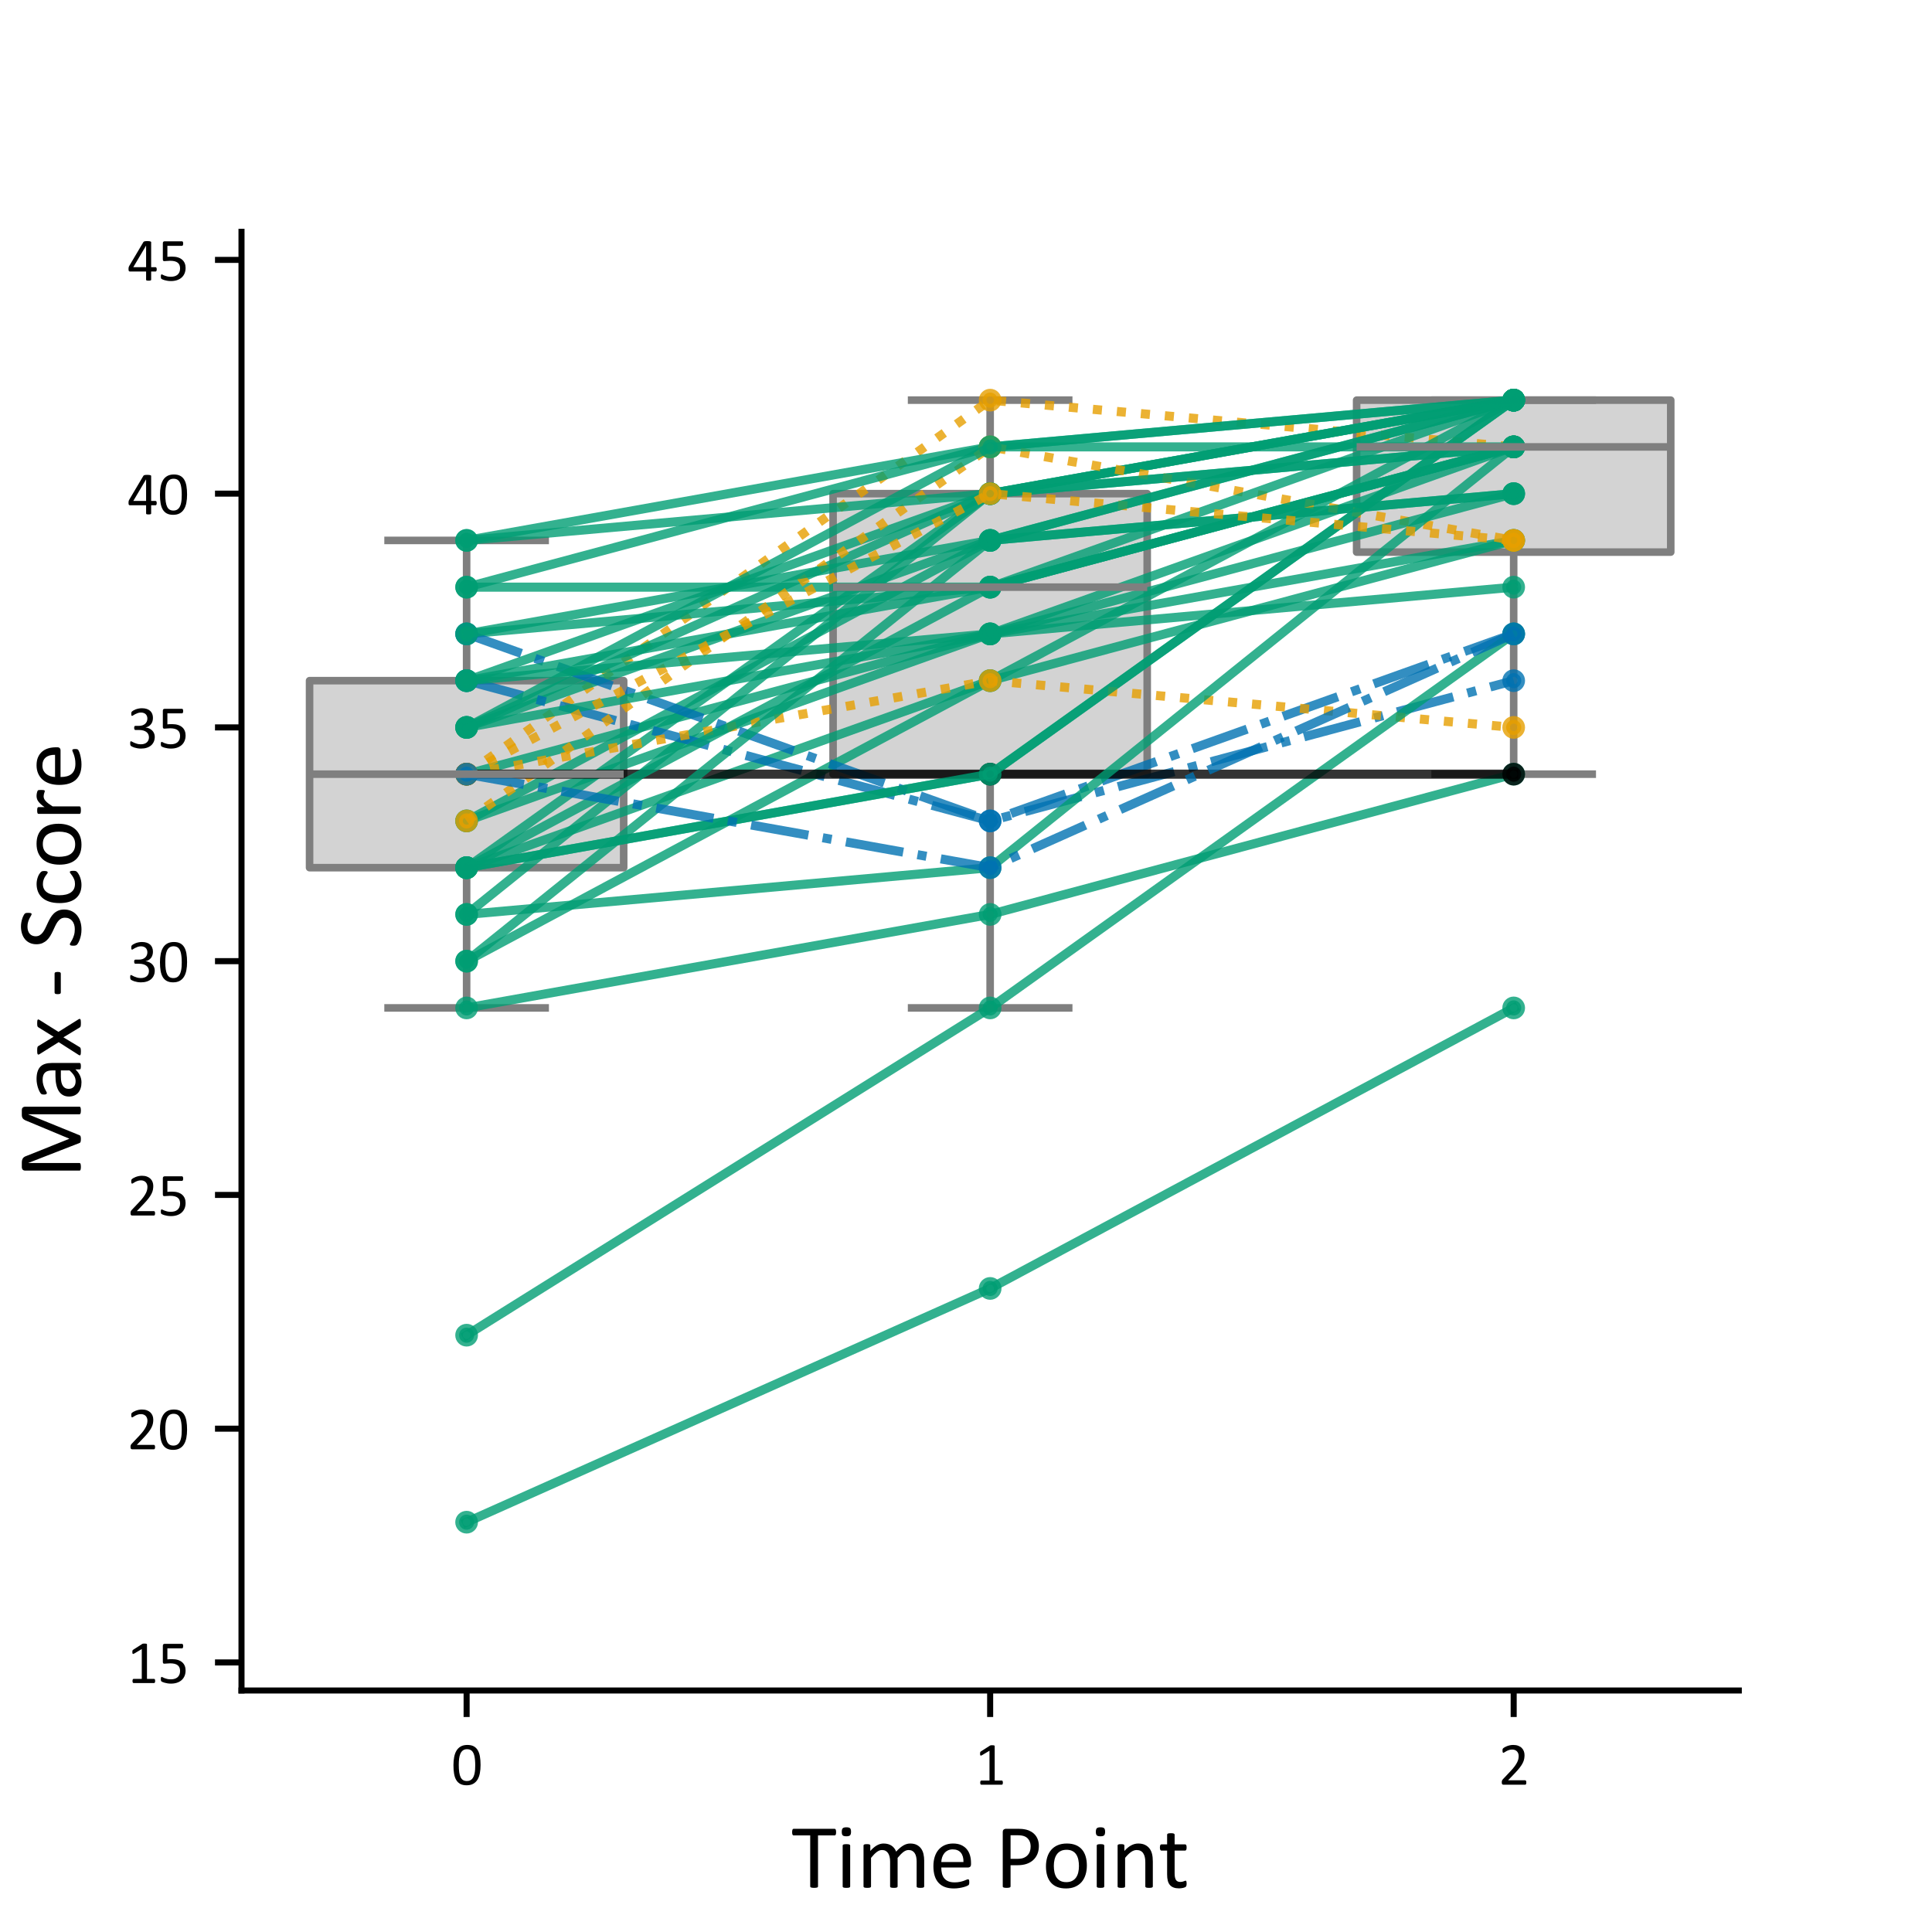 <?xml version="1.0" encoding="utf-8" standalone="no"?>
<!DOCTYPE svg PUBLIC "-//W3C//DTD SVG 1.1//EN"
  "http://www.w3.org/Graphics/SVG/1.1/DTD/svg11.dtd">
<svg xmlns:xlink="http://www.w3.org/1999/xlink" width="255.118pt" height="255.118pt" viewBox="0 0 255.118 255.118" xmlns="http://www.w3.org/2000/svg" version="1.1">
 <defs>
  <style type="text/css">*{stroke-linejoin: round; stroke-linecap: butt}</style>
 </defs>
 <g id="figure_1">
  <g id="patch_1">
   <path d="M 0 255.118 
L 255.118 255.118 
L 255.118 0 
L 0 0 
z
" style="fill: #ffffff"/>
  </g>
  <g id="axes_1">
   <g id="patch_2">
    <path d="M 31.89 223.228 
L 229.606 223.228 
L 229.606 30.614 
L 31.89 30.614 
z
" style="fill: #ffffff"/>
   </g>
   <g id="matplotlib.axis_1">
    <g id="xtick_1">
     <g id="line2d_1">
      <defs>
       <path id="m94fa89827e" d="M 0 0 
L 0 3.5 
" style="stroke: #000000; stroke-width: 0.8"/>
      </defs>
      <g>
       <use xlink:href="#m94fa89827e" x="61.616" y="223.228" style="stroke: #000000; stroke-width: 0.8"/>
      </g>
     </g>
     <g id="text_1">
      <!-- 0 -->
      <g transform="translate(59.589 235.669) scale(0.08 -0.08)">
       <defs>
        <path id="Calibri-30" d="M 3022 2031 
Q 3022 1566 2948 1181 
Q 2875 797 2704 520 
Q 2534 244 2259 92 
Q 1984 -59 1581 -59 
Q 1200 -59 939 77 
Q 678 213 518 477 
Q 359 741 292 1127 
Q 225 1513 225 2013 
Q 225 2475 300 2861 
Q 375 3247 544 3523 
Q 713 3800 988 3951 
Q 1263 4103 1663 4103 
Q 2047 4103 2308 3967 
Q 2569 3831 2728 3567 
Q 2888 3303 2955 2917 
Q 3022 2531 3022 2031 
z
M 2472 1994 
Q 2472 2297 2450 2537 
Q 2428 2778 2386 2962 
Q 2344 3147 2276 3280 
Q 2209 3413 2115 3498 
Q 2022 3584 1901 3623 
Q 1781 3663 1631 3663 
Q 1366 3663 1200 3538 
Q 1034 3413 939 3194 
Q 844 2975 809 2681 
Q 775 2388 775 2050 
Q 775 1597 822 1280 
Q 869 963 970 763 
Q 1072 563 1230 472 
Q 1388 381 1613 381 
Q 1788 381 1920 437 
Q 2053 494 2148 598 
Q 2244 703 2306 850 
Q 2369 997 2406 1175 
Q 2444 1353 2458 1561 
Q 2472 1769 2472 1994 
z
" transform="scale(0.016)"/>
       </defs>
       <use xlink:href="#Calibri-30"/>
      </g>
     </g>
    </g>
    <g id="xtick_2">
     <g id="line2d_2">
      <g>
       <use xlink:href="#m94fa89827e" x="130.748" y="223.228" style="stroke: #000000; stroke-width: 0.8"/>
      </g>
     </g>
     <g id="text_2">
      <!-- 1 -->
      <g transform="translate(128.72 235.669) scale(0.08 -0.08)">
       <defs>
        <path id="Calibri-31" d="M 2897 213 
Q 2897 153 2887 112 
Q 2878 72 2862 47 
Q 2847 22 2826 11 
Q 2806 0 2784 0 
L 672 0 
Q 650 0 631 11 
Q 613 22 595 47 
Q 578 72 568 112 
Q 559 153 559 213 
Q 559 269 568 309 
Q 578 350 592 376 
Q 606 403 626 417 
Q 647 431 672 431 
L 1516 431 
L 1516 3506 
L 734 3041 
Q 675 3009 639 3003 
Q 603 2997 581 3017 
Q 559 3038 551 3084 
Q 544 3131 544 3203 
Q 544 3256 548 3293 
Q 553 3331 562 3356 
Q 572 3381 589 3400 
Q 606 3419 634 3438 
L 1566 4034 
Q 1578 4044 1597 4050 
Q 1616 4056 1644 4062 
Q 1672 4069 1709 4070 
Q 1747 4072 1803 4072 
Q 1878 4072 1928 4065 
Q 1978 4059 2006 4048 
Q 2034 4038 2043 4020 
Q 2053 4003 2053 3984 
L 2053 431 
L 2784 431 
Q 2809 431 2831 417 
Q 2853 403 2867 376 
Q 2881 350 2889 309 
Q 2897 269 2897 213 
z
" transform="scale(0.016)"/>
       </defs>
       <use xlink:href="#Calibri-31"/>
      </g>
     </g>
    </g>
    <g id="xtick_3">
     <g id="line2d_3">
      <g>
       <use xlink:href="#m94fa89827e" x="199.879" y="223.228" style="stroke: #000000; stroke-width: 0.8"/>
      </g>
     </g>
     <g id="text_3">
      <!-- 2 -->
      <g transform="translate(197.852 235.669) scale(0.08 -0.08)">
       <defs>
        <path id="Calibri-32" d="M 2888 231 
Q 2888 175 2880 131 
Q 2872 88 2858 58 
Q 2844 28 2820 14 
Q 2797 0 2769 0 
L 534 0 
Q 491 0 458 11 
Q 425 22 401 47 
Q 378 72 367 119 
Q 356 166 356 234 
Q 356 297 361 344 
Q 366 391 381 427 
Q 397 463 420 498 
Q 444 534 481 575 
L 1266 1406 
Q 1538 1694 1702 1922 
Q 1866 2150 1955 2337 
Q 2044 2525 2072 2678 
Q 2100 2831 2100 2966 
Q 2100 3100 2056 3220 
Q 2013 3341 1930 3431 
Q 1847 3522 1722 3575 
Q 1597 3628 1434 3628 
Q 1244 3628 1092 3575 
Q 941 3522 827 3459 
Q 713 3397 636 3344 
Q 559 3291 522 3291 
Q 500 3291 483 3303 
Q 466 3316 455 3344 
Q 444 3372 437 3419 
Q 431 3466 431 3531 
Q 431 3578 434 3612 
Q 438 3647 445 3672 
Q 453 3697 465 3719 
Q 478 3741 515 3773 
Q 553 3806 645 3862 
Q 738 3919 877 3973 
Q 1016 4028 1183 4065 
Q 1350 4103 1534 4103 
Q 1828 4103 2048 4020 
Q 2269 3938 2414 3794 
Q 2559 3650 2631 3459 
Q 2703 3269 2703 3053 
Q 2703 2859 2668 2667 
Q 2634 2475 2523 2251 
Q 2413 2028 2203 1754 
Q 1994 1481 1647 1125 
L 1006 456 
L 2766 456 
Q 2791 456 2814 442 
Q 2838 428 2855 400 
Q 2872 372 2880 330 
Q 2888 288 2888 231 
z
" transform="scale(0.016)"/>
       </defs>
       <use xlink:href="#Calibri-32"/>
      </g>
     </g>
    </g>
    <g id="text_4">
     <!-- Time Point -->
     <g transform="translate(104.508 249.254) scale(0.12 -0.12)">
      <defs>
       <path id="Calibri-54" d="M 3072 3813 
Q 3072 3753 3065 3709 
Q 3059 3666 3045 3639 
Q 3031 3613 3011 3600 
Q 2991 3588 2966 3588 
L 1828 3588 
L 1828 81 
Q 1828 56 1815 37 
Q 1803 19 1772 8 
Q 1741 -3 1689 -11 
Q 1638 -19 1559 -19 
Q 1484 -19 1431 -11 
Q 1378 -3 1347 8 
Q 1316 19 1303 37 
Q 1291 56 1291 81 
L 1291 3588 
L 153 3588 
Q 128 3588 108 3600 
Q 88 3613 75 3639 
Q 63 3666 55 3709 
Q 47 3753 47 3813 
Q 47 3872 55 3917 
Q 63 3963 75 3991 
Q 88 4019 108 4031 
Q 128 4044 153 4044 
L 2966 4044 
Q 2991 4044 3011 4031 
Q 3031 4019 3045 3991 
Q 3059 3963 3065 3917 
Q 3072 3872 3072 3813 
z
" transform="scale(0.016)"/>
       <path id="Calibri-69" d="M 994 78 
Q 994 53 981 36 
Q 969 19 941 6 
Q 913 -6 863 -12 
Q 813 -19 734 -19 
Q 659 -19 609 -12 
Q 559 -6 529 6 
Q 500 19 489 36 
Q 478 53 478 78 
L 478 2891 
Q 478 2913 489 2931 
Q 500 2950 529 2962 
Q 559 2975 609 2981 
Q 659 2988 734 2988 
Q 813 2988 863 2981 
Q 913 2975 941 2962 
Q 969 2950 981 2931 
Q 994 2913 994 2891 
L 994 78 
z
M 1053 3841 
Q 1053 3659 984 3593 
Q 916 3528 731 3528 
Q 550 3528 483 3592 
Q 416 3656 416 3834 
Q 416 4016 484 4081 
Q 553 4147 738 4147 
Q 919 4147 986 4083 
Q 1053 4019 1053 3841 
z
" transform="scale(0.016)"/>
       <path id="Calibri-6d" d="M 4650 78 
Q 4650 53 4637 36 
Q 4625 19 4597 6 
Q 4569 -6 4519 -12 
Q 4469 -19 4394 -19 
Q 4316 -19 4266 -12 
Q 4216 -6 4186 6 
Q 4156 19 4143 36 
Q 4131 53 4131 78 
L 4131 1788 
Q 4131 1966 4100 2112 
Q 4069 2259 4000 2365 
Q 3931 2472 3825 2528 
Q 3719 2584 3575 2584 
Q 3397 2584 3217 2446 
Q 3038 2309 2822 2044 
L 2822 78 
Q 2822 53 2809 36 
Q 2797 19 2767 6 
Q 2738 -6 2688 -12 
Q 2638 -19 2563 -19 
Q 2491 -19 2439 -12 
Q 2388 -6 2358 6 
Q 2328 19 2317 36 
Q 2306 53 2306 78 
L 2306 1788 
Q 2306 1966 2272 2112 
Q 2238 2259 2169 2365 
Q 2100 2472 1995 2528 
Q 1891 2584 1747 2584 
Q 1569 2584 1387 2446 
Q 1206 2309 994 2044 
L 994 78 
Q 994 53 981 36 
Q 969 19 941 6 
Q 913 -6 863 -12 
Q 813 -19 734 -19 
Q 659 -19 609 -12 
Q 559 -6 529 6 
Q 500 19 489 36 
Q 478 53 478 78 
L 478 2891 
Q 478 2916 487 2933 
Q 497 2950 525 2964 
Q 553 2978 597 2983 
Q 641 2988 713 2988 
Q 781 2988 826 2983 
Q 872 2978 897 2964 
Q 922 2950 933 2933 
Q 944 2916 944 2891 
L 944 2519 
Q 1181 2784 1404 2907 
Q 1628 3031 1856 3031 
Q 2031 3031 2170 2990 
Q 2309 2950 2415 2876 
Q 2522 2803 2597 2701 
Q 2672 2600 2722 2475 
Q 2863 2628 2989 2734 
Q 3116 2841 3233 2906 
Q 3350 2972 3461 3001 
Q 3572 3031 3684 3031 
Q 3956 3031 4140 2936 
Q 4325 2841 4439 2681 
Q 4553 2522 4601 2308 
Q 4650 2094 4650 1856 
L 4650 78 
z
" transform="scale(0.016)"/>
       <path id="Calibri-65" d="M 2878 1606 
Q 2878 1484 2817 1432 
Q 2756 1381 2678 1381 
L 834 1381 
Q 834 1147 881 959 
Q 928 772 1037 637 
Q 1147 503 1322 431 
Q 1497 359 1750 359 
Q 1950 359 2106 392 
Q 2263 425 2377 465 
Q 2491 506 2564 539 
Q 2638 572 2675 572 
Q 2697 572 2714 561 
Q 2731 550 2740 528 
Q 2750 506 2754 467 
Q 2759 428 2759 372 
Q 2759 331 2756 301 
Q 2753 272 2748 248 
Q 2744 225 2733 206 
Q 2722 188 2705 170 
Q 2688 153 2603 114 
Q 2519 75 2384 37 
Q 2250 0 2073 -29 
Q 1897 -59 1697 -59 
Q 1350 -59 1089 37 
Q 828 134 650 325 
Q 472 516 381 803 
Q 291 1091 291 1472 
Q 291 1834 384 2123 
Q 478 2413 654 2614 
Q 831 2816 1081 2923 
Q 1331 3031 1641 3031 
Q 1972 3031 2205 2925 
Q 2438 2819 2588 2639 
Q 2738 2459 2808 2217 
Q 2878 1975 2878 1700 
L 2878 1606 
z
M 2359 1759 
Q 2369 2166 2180 2397 
Q 1991 2628 1619 2628 
Q 1428 2628 1284 2556 
Q 1141 2484 1044 2365 
Q 947 2247 894 2089 
Q 841 1931 834 1759 
L 2359 1759 
z
" transform="scale(0.016)"/>
       <path id="Calibri-20" transform="scale(0.016)"/>
       <path id="Calibri-50" d="M 3022 2859 
Q 3022 2556 2922 2312 
Q 2822 2069 2636 1897 
Q 2450 1725 2179 1631 
Q 1909 1538 1534 1538 
L 1075 1538 
L 1075 81 
Q 1075 56 1061 37 
Q 1047 19 1017 8 
Q 988 -3 936 -11 
Q 884 -19 806 -19 
Q 728 -19 676 -11 
Q 625 -3 594 8 
Q 563 19 550 37 
Q 538 56 538 81 
L 538 3813 
Q 538 3938 603 3991 
Q 669 4044 750 4044 
L 1616 4044 
Q 1747 4044 1867 4033 
Q 1988 4022 2152 3986 
Q 2316 3950 2486 3851 
Q 2656 3753 2775 3609 
Q 2894 3466 2958 3277 
Q 3022 3088 3022 2859 
z
M 2456 2816 
Q 2456 3063 2364 3228 
Q 2272 3394 2136 3475 
Q 2000 3556 1854 3578 
Q 1709 3600 1572 3600 
L 1075 3600 
L 1075 1978 
L 1559 1978 
Q 1803 1978 1964 2040 
Q 2125 2103 2234 2214 
Q 2344 2325 2400 2479 
Q 2456 2634 2456 2816 
z
" transform="scale(0.016)"/>
       <path id="Calibri-6f" d="M 3094 1516 
Q 3094 1172 3003 883 
Q 2913 594 2733 384 
Q 2553 175 2283 58 
Q 2013 -59 1656 -59 
Q 1309 -59 1051 44 
Q 794 147 622 344 
Q 450 541 365 822 
Q 281 1103 281 1459 
Q 281 1803 370 2092 
Q 459 2381 639 2590 
Q 819 2800 1087 2915 
Q 1356 3031 1716 3031 
Q 2063 3031 2320 2928 
Q 2578 2825 2750 2628 
Q 2922 2431 3008 2150 
Q 3094 1869 3094 1516 
z
M 2550 1481 
Q 2550 1709 2508 1912 
Q 2466 2116 2369 2269 
Q 2272 2422 2106 2511 
Q 1941 2600 1694 2600 
Q 1466 2600 1302 2519 
Q 1138 2438 1031 2289 
Q 925 2141 873 1937 
Q 822 1734 822 1494 
Q 822 1263 864 1059 
Q 906 856 1004 704 
Q 1103 553 1268 464 
Q 1434 375 1681 375 
Q 1906 375 2072 456 
Q 2238 538 2344 684 
Q 2450 831 2500 1034 
Q 2550 1238 2550 1481 
z
" transform="scale(0.016)"/>
       <path id="Calibri-6e" d="M 2900 78 
Q 2900 53 2887 36 
Q 2875 19 2847 6 
Q 2819 -6 2769 -12 
Q 2719 -19 2644 -19 
Q 2566 -19 2516 -12 
Q 2466 -6 2437 6 
Q 2409 19 2396 36 
Q 2384 53 2384 78 
L 2384 1725 
Q 2384 1966 2346 2112 
Q 2309 2259 2237 2365 
Q 2166 2472 2052 2528 
Q 1938 2584 1788 2584 
Q 1594 2584 1400 2446 
Q 1206 2309 994 2044 
L 994 78 
Q 994 53 981 36 
Q 969 19 941 6 
Q 913 -6 863 -12 
Q 813 -19 734 -19 
Q 659 -19 609 -12 
Q 559 -6 529 6 
Q 500 19 489 36 
Q 478 53 478 78 
L 478 2891 
Q 478 2916 487 2933 
Q 497 2950 525 2964 
Q 553 2978 597 2983 
Q 641 2988 713 2988 
Q 781 2988 826 2983 
Q 872 2978 897 2964 
Q 922 2950 933 2933 
Q 944 2916 944 2891 
L 944 2519 
Q 1181 2784 1417 2907 
Q 1653 3031 1894 3031 
Q 2175 3031 2367 2936 
Q 2559 2841 2678 2681 
Q 2797 2522 2848 2308 
Q 2900 2094 2900 1794 
L 2900 78 
z
" transform="scale(0.016)"/>
       <path id="Calibri-74" d="M 1941 284 
Q 1941 194 1928 141 
Q 1916 88 1891 63 
Q 1866 38 1816 16 
Q 1766 -6 1702 -20 
Q 1638 -34 1566 -43 
Q 1494 -53 1422 -53 
Q 1203 -53 1047 5 
Q 891 63 791 180 
Q 691 297 645 476 
Q 600 656 600 900 
L 600 2544 
L 206 2544 
Q 159 2544 131 2594 
Q 103 2644 103 2756 
Q 103 2816 111 2856 
Q 119 2897 131 2923 
Q 144 2950 164 2961 
Q 184 2972 209 2972 
L 600 2972 
L 600 3641 
Q 600 3663 611 3681 
Q 622 3700 651 3714 
Q 681 3728 731 3734 
Q 781 3741 856 3741 
Q 934 3741 984 3734 
Q 1034 3728 1062 3714 
Q 1091 3700 1103 3681 
Q 1116 3663 1116 3641 
L 1116 2972 
L 1838 2972 
Q 1863 2972 1881 2961 
Q 1900 2950 1914 2923 
Q 1928 2897 1934 2856 
Q 1941 2816 1941 2756 
Q 1941 2644 1912 2594 
Q 1884 2544 1838 2544 
L 1116 2544 
L 1116 975 
Q 1116 684 1202 536 
Q 1288 388 1509 388 
Q 1581 388 1637 402 
Q 1694 416 1737 431 
Q 1781 447 1812 461 
Q 1844 475 1869 475 
Q 1884 475 1898 467 
Q 1913 459 1920 437 
Q 1928 416 1934 378 
Q 1941 341 1941 284 
z
" transform="scale(0.016)"/>
      </defs>
      <use xlink:href="#Calibri-54"/>
      <use xlink:href="#Calibri-69" x="48.73"/>
      <use xlink:href="#Calibri-6d" x="71.68"/>
      <use xlink:href="#Calibri-65" x="151.562"/>
      <use xlink:href="#Calibri-20" x="201.318"/>
      <use xlink:href="#Calibri-50" x="223.926"/>
      <use xlink:href="#Calibri-6f" x="275.586"/>
      <use xlink:href="#Calibri-69" x="328.32"/>
      <use xlink:href="#Calibri-6e" x="351.27"/>
      <use xlink:href="#Calibri-74" x="403.809"/>
     </g>
    </g>
   </g>
   <g id="matplotlib.axis_2">
    <g id="ytick_1">
     <g id="line2d_4">
      <defs>
       <path id="mcc2c549fcc" d="M 0 0 
L -3.5 0 
" style="stroke: #000000; stroke-width: 0.8"/>
      </defs>
      <g>
       <use xlink:href="#mcc2c549fcc" x="31.89" y="219.524" style="stroke: #000000; stroke-width: 0.8"/>
      </g>
     </g>
     <g id="text_5">
      <!-- 15 -->
      <g transform="translate(16.78 222.244) scale(0.08 -0.08)">
       <defs>
        <path id="Calibri-35" d="M 2869 1300 
Q 2869 975 2759 722 
Q 2650 469 2450 295 
Q 2250 122 1973 31 
Q 1697 -59 1359 -59 
Q 1172 -59 1003 -32 
Q 834 -6 703 33 
Q 572 72 487 109 
Q 403 147 379 169 
Q 356 191 347 209 
Q 338 228 330 254 
Q 322 281 319 322 
Q 316 363 316 419 
Q 316 472 320 514 
Q 325 556 337 582 
Q 350 609 367 621 
Q 384 634 406 634 
Q 438 634 503 595 
Q 569 556 680 511 
Q 791 466 955 425 
Q 1119 384 1344 384 
Q 1553 384 1728 434 
Q 1903 484 2029 590 
Q 2156 697 2228 858 
Q 2300 1019 2300 1250 
Q 2300 1444 2239 1592 
Q 2178 1741 2051 1839 
Q 1925 1938 1731 1986 
Q 1538 2034 1269 2034 
Q 1078 2034 940 2015 
Q 803 1997 684 1997 
Q 597 1997 559 2037 
Q 522 2078 522 2194 
L 522 3841 
Q 522 3944 570 3994 
Q 619 4044 709 4044 
L 2500 4044 
Q 2525 4044 2548 4030 
Q 2572 4016 2587 3987 
Q 2603 3959 2611 3915 
Q 2619 3872 2619 3813 
Q 2619 3700 2587 3637 
Q 2556 3575 2500 3575 
L 991 3575 
L 991 2441 
Q 1100 2456 1214 2459 
Q 1328 2463 1478 2463 
Q 1825 2463 2084 2380 
Q 2344 2297 2517 2145 
Q 2691 1994 2780 1778 
Q 2869 1563 2869 1300 
z
" transform="scale(0.016)"/>
       </defs>
       <use xlink:href="#Calibri-31"/>
       <use xlink:href="#Calibri-35" x="50.684"/>
      </g>
     </g>
    </g>
    <g id="ytick_2">
     <g id="line2d_5">
      <g>
       <use xlink:href="#mcc2c549fcc" x="31.89" y="188.656" style="stroke: #000000; stroke-width: 0.8"/>
      </g>
     </g>
     <g id="text_6">
      <!-- 20 -->
      <g transform="translate(16.78 191.377) scale(0.08 -0.08)">
       <use xlink:href="#Calibri-32"/>
       <use xlink:href="#Calibri-30" x="50.684"/>
      </g>
     </g>
    </g>
    <g id="ytick_3">
     <g id="line2d_6">
      <g>
       <use xlink:href="#mcc2c549fcc" x="31.89" y="157.789" style="stroke: #000000; stroke-width: 0.8"/>
      </g>
     </g>
     <g id="text_7">
      <!-- 25 -->
      <g transform="translate(16.78 160.509) scale(0.08 -0.08)">
       <use xlink:href="#Calibri-32"/>
       <use xlink:href="#Calibri-35" x="50.684"/>
      </g>
     </g>
    </g>
    <g id="ytick_4">
     <g id="line2d_7">
      <g>
       <use xlink:href="#mcc2c549fcc" x="31.89" y="126.921" style="stroke: #000000; stroke-width: 0.8"/>
      </g>
     </g>
     <g id="text_8">
      <!-- 30 -->
      <g transform="translate(16.78 129.642) scale(0.08 -0.08)">
       <defs>
        <path id="Calibri-33" d="M 2856 1156 
Q 2856 878 2759 654 
Q 2663 431 2481 272 
Q 2300 113 2034 27 
Q 1769 -59 1434 -59 
Q 1231 -59 1054 -26 
Q 878 6 740 51 
Q 603 97 512 145 
Q 422 194 398 216 
Q 375 238 362 259 
Q 350 281 340 312 
Q 331 344 326 389 
Q 322 434 322 500 
Q 322 613 344 656 
Q 366 700 406 700 
Q 434 700 517 650 
Q 600 600 729 542 
Q 859 484 1032 434 
Q 1206 384 1419 384 
Q 1625 384 1781 437 
Q 1938 491 2044 587 
Q 2150 684 2203 817 
Q 2256 950 2256 1106 
Q 2256 1278 2189 1415 
Q 2122 1553 1992 1653 
Q 1863 1753 1673 1806 
Q 1484 1859 1244 1859 
L 859 1859 
Q 834 1859 811 1870 
Q 788 1881 770 1906 
Q 753 1931 742 1972 
Q 731 2013 731 2078 
Q 731 2138 740 2177 
Q 750 2216 767 2239 
Q 784 2263 806 2273 
Q 828 2284 856 2284 
L 1209 2284 
Q 1416 2284 1580 2337 
Q 1744 2391 1858 2491 
Q 1972 2591 2033 2730 
Q 2094 2869 2094 3041 
Q 2094 3166 2053 3280 
Q 2013 3394 1931 3478 
Q 1850 3563 1723 3611 
Q 1597 3659 1431 3659 
Q 1250 3659 1098 3604 
Q 947 3550 828 3487 
Q 709 3425 631 3370 
Q 553 3316 522 3316 
Q 500 3316 483 3323 
Q 466 3331 455 3354 
Q 444 3378 439 3420 
Q 434 3463 434 3531 
Q 434 3578 437 3614 
Q 441 3650 450 3676 
Q 459 3703 471 3725 
Q 484 3747 514 3776 
Q 544 3806 634 3862 
Q 725 3919 858 3973 
Q 991 4028 1164 4065 
Q 1338 4103 1538 4103 
Q 1819 4103 2031 4031 
Q 2244 3959 2386 3828 
Q 2528 3697 2598 3514 
Q 2669 3331 2669 3109 
Q 2669 2919 2619 2755 
Q 2569 2591 2472 2464 
Q 2375 2338 2234 2248 
Q 2094 2159 1909 2125 
L 1909 2119 
Q 2119 2097 2292 2014 
Q 2466 1931 2591 1806 
Q 2716 1681 2786 1514 
Q 2856 1347 2856 1156 
z
" transform="scale(0.016)"/>
       </defs>
       <use xlink:href="#Calibri-33"/>
       <use xlink:href="#Calibri-30" x="50.684"/>
      </g>
     </g>
    </g>
    <g id="ytick_5">
     <g id="line2d_8">
      <g>
       <use xlink:href="#mcc2c549fcc" x="31.89" y="96.053" style="stroke: #000000; stroke-width: 0.8"/>
      </g>
     </g>
     <g id="text_9">
      <!-- 35 -->
      <g transform="translate(16.78 98.774) scale(0.08 -0.08)">
       <use xlink:href="#Calibri-33"/>
       <use xlink:href="#Calibri-35" x="50.684"/>
      </g>
     </g>
    </g>
    <g id="ytick_6">
     <g id="line2d_9">
      <g>
       <use xlink:href="#mcc2c549fcc" x="31.89" y="65.186" style="stroke: #000000; stroke-width: 0.8"/>
      </g>
     </g>
     <g id="text_10">
      <!-- 40 -->
      <g transform="translate(16.78 67.906) scale(0.08 -0.08)">
       <defs>
        <path id="Calibri-34" d="M 3059 1150 
Q 3059 1047 3028 987 
Q 2997 928 2941 928 
L 2484 928 
L 2484 78 
Q 2484 53 2471 36 
Q 2459 19 2428 6 
Q 2397 -6 2347 -12 
Q 2297 -19 2219 -19 
Q 2144 -19 2094 -12 
Q 2044 -6 2014 6 
Q 1984 19 1973 36 
Q 1963 53 1963 78 
L 1963 928 
L 294 928 
Q 256 928 231 937 
Q 206 947 186 972 
Q 166 997 158 1044 
Q 150 1091 150 1166 
Q 150 1225 153 1272 
Q 156 1319 165 1358 
Q 175 1397 190 1433 
Q 206 1469 228 1509 
L 1684 3966 
Q 1700 3991 1729 4009 
Q 1759 4028 1806 4040 
Q 1853 4053 1922 4058 
Q 1991 4063 2084 4063 
Q 2188 4063 2264 4055 
Q 2341 4047 2387 4034 
Q 2434 4022 2459 4001 
Q 2484 3981 2484 3953 
L 2484 1372 
L 2941 1372 
Q 2994 1372 3026 1317 
Q 3059 1263 3059 1150 
z
M 1963 3591 
L 1956 3591 
L 641 1372 
L 1963 1372 
L 1963 3591 
z
" transform="scale(0.016)"/>
       </defs>
       <use xlink:href="#Calibri-34"/>
       <use xlink:href="#Calibri-30" x="50.684"/>
      </g>
     </g>
    </g>
    <g id="ytick_7">
     <g id="line2d_10">
      <g>
       <use xlink:href="#mcc2c549fcc" x="31.89" y="34.318" style="stroke: #000000; stroke-width: 0.8"/>
      </g>
     </g>
     <g id="text_11">
      <!-- 45 -->
      <g transform="translate(16.78 37.039) scale(0.08 -0.08)">
       <use xlink:href="#Calibri-34"/>
       <use xlink:href="#Calibri-35" x="50.684"/>
      </g>
     </g>
    </g>
    <g id="text_12">
     <!-- Max - Score -->
     <g transform="translate(10.646 155.609) rotate(-90) scale(0.12 -0.12)">
      <defs>
       <path id="Calibri-4d" d="M 4934 81 
Q 4934 56 4921 37 
Q 4909 19 4878 8 
Q 4847 -3 4798 -11 
Q 4750 -19 4672 -19 
Q 4600 -19 4548 -11 
Q 4497 -3 4467 8 
Q 4438 19 4425 37 
Q 4413 56 4413 81 
L 4413 3603 
L 4406 3603 
L 2966 66 
Q 2956 44 2939 28 
Q 2922 13 2889 2 
Q 2856 -9 2811 -14 
Q 2766 -19 2703 -19 
Q 2638 -19 2591 -12 
Q 2544 -6 2512 5 
Q 2481 16 2464 31 
Q 2447 47 2441 66 
L 1063 3603 
L 1059 3603 
L 1059 81 
Q 1059 56 1046 37 
Q 1034 19 1003 8 
Q 972 -3 922 -11 
Q 872 -19 794 -19 
Q 719 -19 669 -11 
Q 619 -3 589 8 
Q 559 19 548 37 
Q 538 56 538 81 
L 538 3800 
Q 538 3931 606 3987 
Q 675 4044 759 4044 
L 1084 4044 
Q 1184 4044 1259 4025 
Q 1334 4006 1390 3965 
Q 1447 3925 1484 3862 
Q 1522 3800 1550 3716 
L 2722 788 
L 2738 788 
L 3956 3706 
Q 3991 3800 4031 3865 
Q 4072 3931 4120 3970 
Q 4169 4009 4228 4026 
Q 4288 4044 4366 4044 
L 4706 4044 
Q 4753 4044 4795 4030 
Q 4838 4016 4867 3986 
Q 4897 3956 4915 3911 
Q 4934 3866 4934 3800 
L 4934 81 
z
" transform="scale(0.016)"/>
       <path id="Calibri-61" d="M 2597 75 
Q 2597 38 2572 19 
Q 2547 0 2503 -9 
Q 2459 -19 2375 -19 
Q 2294 -19 2245 -9 
Q 2197 0 2175 19 
Q 2153 38 2153 75 
L 2153 356 
Q 1969 159 1742 50 
Q 1516 -59 1263 -59 
Q 1041 -59 861 -1 
Q 681 56 554 165 
Q 428 275 358 434 
Q 288 594 288 797 
Q 288 1034 384 1209 
Q 481 1384 662 1500 
Q 844 1616 1106 1673 
Q 1369 1731 1697 1731 
L 2084 1731 
L 2084 1950 
Q 2084 2113 2050 2238 
Q 2016 2363 1939 2445 
Q 1863 2528 1741 2570 
Q 1619 2613 1441 2613 
Q 1250 2613 1098 2567 
Q 947 2522 833 2467 
Q 719 2413 642 2367 
Q 566 2322 528 2322 
Q 503 2322 484 2334 
Q 466 2347 452 2372 
Q 438 2397 431 2436 
Q 425 2475 425 2522 
Q 425 2600 436 2645 
Q 447 2691 489 2731 
Q 531 2772 634 2826 
Q 738 2881 872 2926 
Q 1006 2972 1165 3001 
Q 1325 3031 1488 3031 
Q 1791 3031 2003 2962 
Q 2216 2894 2347 2761 
Q 2478 2628 2537 2431 
Q 2597 2234 2597 1972 
L 2597 75 
z
M 2084 1359 
L 1644 1359 
Q 1431 1359 1275 1323 
Q 1119 1288 1016 1217 
Q 913 1147 864 1048 
Q 816 950 816 822 
Q 816 603 955 473 
Q 1094 344 1344 344 
Q 1547 344 1720 447 
Q 1894 550 2084 763 
L 2084 1359 
z
" transform="scale(0.016)"/>
       <path id="Calibri-78" d="M 2609 138 
Q 2634 94 2634 64 
Q 2634 34 2604 15 
Q 2575 -3 2514 -11 
Q 2453 -19 2356 -19 
Q 2263 -19 2208 -14 
Q 2153 -9 2120 2 
Q 2088 13 2070 30 
Q 2053 47 2041 69 
L 1366 1184 
L 694 69 
Q 681 47 664 30 
Q 647 13 614 2 
Q 581 -9 528 -14 
Q 475 -19 388 -19 
Q 297 -19 239 -11 
Q 181 -3 154 15 
Q 128 34 129 64 
Q 131 94 159 138 
L 1034 1509 
L 206 2831 
Q 181 2875 179 2904 
Q 178 2934 208 2954 
Q 238 2975 298 2981 
Q 359 2988 459 2988 
Q 550 2988 604 2983 
Q 659 2978 690 2968 
Q 722 2959 737 2943 
Q 753 2928 766 2906 
L 1406 1859 
L 2056 2906 
Q 2069 2925 2084 2940 
Q 2100 2956 2126 2967 
Q 2153 2978 2201 2983 
Q 2250 2988 2334 2988 
Q 2425 2988 2483 2981 
Q 2541 2975 2569 2958 
Q 2597 2941 2594 2909 
Q 2591 2878 2563 2831 
L 1741 1525 
L 2609 138 
z
" transform="scale(0.016)"/>
       <path id="Calibri-2d" d="M 1744 1578 
Q 1744 1456 1716 1409 
Q 1688 1363 1634 1363 
L 328 1363 
Q 272 1363 244 1411 
Q 216 1459 216 1578 
Q 216 1697 244 1744 
Q 272 1791 328 1791 
L 1634 1791 
Q 1659 1791 1679 1781 
Q 1700 1772 1714 1745 
Q 1728 1719 1736 1678 
Q 1744 1638 1744 1578 
z
" transform="scale(0.016)"/>
       <path id="Calibri-53" d="M 2709 1134 
Q 2709 850 2604 628 
Q 2500 406 2314 251 
Q 2128 97 1876 19 
Q 1625 -59 1334 -59 
Q 1131 -59 957 -25 
Q 784 9 648 59 
Q 513 109 420 162 
Q 328 216 292 253 
Q 256 291 239 348 
Q 222 406 222 503 
Q 222 572 228 617 
Q 234 663 246 691 
Q 259 719 278 730 
Q 297 741 322 741 
Q 366 741 445 687 
Q 525 634 650 571 
Q 775 509 951 454 
Q 1128 400 1359 400 
Q 1534 400 1679 447 
Q 1825 494 1929 580 
Q 2034 666 2090 791 
Q 2147 916 2147 1075 
Q 2147 1247 2069 1369 
Q 1991 1491 1862 1583 
Q 1734 1675 1570 1751 
Q 1406 1828 1234 1908 
Q 1063 1988 900 2084 
Q 738 2181 609 2312 
Q 481 2444 401 2620 
Q 322 2797 322 3044 
Q 322 3297 414 3495 
Q 506 3694 670 3828 
Q 834 3963 1061 4033 
Q 1288 4103 1550 4103 
Q 1684 4103 1820 4079 
Q 1956 4056 2076 4017 
Q 2197 3978 2290 3929 
Q 2384 3881 2414 3851 
Q 2444 3822 2453 3805 
Q 2463 3788 2469 3761 
Q 2475 3734 2478 3696 
Q 2481 3659 2481 3600 
Q 2481 3544 2476 3500 
Q 2472 3456 2462 3426 
Q 2453 3397 2436 3383 
Q 2419 3369 2397 3369 
Q 2363 3369 2289 3412 
Q 2216 3456 2109 3511 
Q 2003 3566 1858 3611 
Q 1713 3656 1531 3656 
Q 1363 3656 1238 3611 
Q 1113 3566 1031 3491 
Q 950 3416 909 3312 
Q 869 3209 869 3094 
Q 869 2925 947 2803 
Q 1025 2681 1154 2587 
Q 1284 2494 1450 2416 
Q 1616 2338 1787 2258 
Q 1959 2178 2125 2083 
Q 2291 1988 2420 1858 
Q 2550 1728 2629 1551 
Q 2709 1375 2709 1134 
z
" transform="scale(0.016)"/>
       <path id="Calibri-63" d="M 2500 506 
Q 2500 453 2497 414 
Q 2494 375 2486 348 
Q 2478 322 2467 301 
Q 2456 281 2417 242 
Q 2378 203 2284 145 
Q 2191 88 2073 42 
Q 1956 -3 1818 -31 
Q 1681 -59 1534 -59 
Q 1231 -59 997 41 
Q 763 141 605 333 
Q 447 525 364 804 
Q 281 1084 281 1450 
Q 281 1866 382 2164 
Q 484 2463 661 2653 
Q 838 2844 1077 2936 
Q 1316 3028 1594 3028 
Q 1728 3028 1854 3003 
Q 1981 2978 2087 2937 
Q 2194 2897 2276 2844 
Q 2359 2791 2396 2753 
Q 2434 2716 2448 2694 
Q 2463 2672 2472 2642 
Q 2481 2613 2484 2575 
Q 2488 2538 2488 2481 
Q 2488 2359 2459 2311 
Q 2431 2263 2391 2263 
Q 2344 2263 2283 2314 
Q 2222 2366 2128 2428 
Q 2034 2491 1901 2542 
Q 1769 2594 1588 2594 
Q 1216 2594 1017 2308 
Q 819 2022 819 1478 
Q 819 1206 870 1001 
Q 922 797 1022 659 
Q 1122 522 1267 455 
Q 1413 388 1600 388 
Q 1778 388 1912 444 
Q 2047 500 2145 567 
Q 2244 634 2311 689 
Q 2378 744 2416 744 
Q 2438 744 2453 731 
Q 2469 719 2480 689 
Q 2491 659 2495 614 
Q 2500 569 2500 506 
z
" transform="scale(0.016)"/>
       <path id="Calibri-72" d="M 2122 2706 
Q 2122 2638 2119 2591 
Q 2116 2544 2106 2517 
Q 2097 2491 2083 2477 
Q 2069 2463 2044 2463 
Q 2019 2463 1983 2477 
Q 1947 2491 1901 2505 
Q 1856 2519 1800 2531 
Q 1744 2544 1678 2544 
Q 1600 2544 1525 2512 
Q 1450 2481 1367 2409 
Q 1284 2338 1193 2219 
Q 1103 2100 994 1928 
L 994 78 
Q 994 53 981 36 
Q 969 19 941 6 
Q 913 -6 863 -12 
Q 813 -19 734 -19 
Q 659 -19 609 -12 
Q 559 -6 529 6 
Q 500 19 489 36 
Q 478 53 478 78 
L 478 2891 
Q 478 2916 487 2933 
Q 497 2950 525 2964 
Q 553 2978 597 2983 
Q 641 2988 713 2988 
Q 781 2988 826 2983 
Q 872 2978 897 2964 
Q 922 2950 933 2933 
Q 944 2916 944 2891 
L 944 2481 
Q 1059 2650 1161 2756 
Q 1263 2863 1353 2923 
Q 1444 2984 1533 3007 
Q 1622 3031 1713 3031 
Q 1753 3031 1804 3026 
Q 1856 3022 1912 3009 
Q 1969 2997 2014 2981 
Q 2059 2966 2078 2950 
Q 2097 2934 2103 2920 
Q 2109 2906 2114 2884 
Q 2119 2863 2120 2820 
Q 2122 2778 2122 2706 
z
" transform="scale(0.016)"/>
      </defs>
      <use xlink:href="#Calibri-4d"/>
      <use xlink:href="#Calibri-61" x="85.498"/>
      <use xlink:href="#Calibri-78" x="133.398"/>
      <use xlink:href="#Calibri-20" x="176.709"/>
      <use xlink:href="#Calibri-2d" x="199.316"/>
      <use xlink:href="#Calibri-20" x="229.932"/>
      <use xlink:href="#Calibri-53" x="252.539"/>
      <use xlink:href="#Calibri-63" x="298.486"/>
      <use xlink:href="#Calibri-6f" x="340.771"/>
      <use xlink:href="#Calibri-72" x="393.506"/>
      <use xlink:href="#Calibri-65" x="428.369"/>
     </g>
    </g>
   </g>
   <g id="patch_3">
    <path d="M 40.877 114.574 
L 82.356 114.574 
L 82.356 89.88 
L 40.877 89.88 
L 40.877 114.574 
z
" clip-path="url(#p1eb2a4ac91)" style="fill: #d3d3d3; stroke: #7f7f7f; stroke-linejoin: miter"/>
   </g>
   <g id="line2d_11">
    <path d="M 61.616 114.574 
L 61.616 133.095 
" clip-path="url(#p1eb2a4ac91)" style="fill: none; stroke: #7f7f7f"/>
   </g>
   <g id="line2d_12">
    <path d="M 61.616 89.88 
L 61.616 71.359 
" clip-path="url(#p1eb2a4ac91)" style="fill: none; stroke: #7f7f7f"/>
   </g>
   <g id="line2d_13">
    <path d="M 51.247 133.095 
L 71.986 133.095 
" clip-path="url(#p1eb2a4ac91)" style="fill: none; stroke: #7f7f7f; stroke-linecap: square"/>
   </g>
   <g id="line2d_14">
    <path d="M 51.247 71.359 
L 71.986 71.359 
" clip-path="url(#p1eb2a4ac91)" style="fill: none; stroke: #7f7f7f; stroke-linecap: square"/>
   </g>
   <g id="patch_4">
    <path d="M 110.008 102.227 
L 151.487 102.227 
L 151.487 65.186 
L 110.008 65.186 
L 110.008 102.227 
z
" clip-path="url(#p1eb2a4ac91)" style="fill: #d3d3d3; stroke: #7f7f7f; stroke-linejoin: miter"/>
   </g>
   <g id="line2d_15">
    <path d="M 130.748 102.227 
L 130.748 133.095 
" clip-path="url(#p1eb2a4ac91)" style="fill: none; stroke: #7f7f7f"/>
   </g>
   <g id="line2d_16">
    <path d="M 130.748 65.186 
L 130.748 52.839 
" clip-path="url(#p1eb2a4ac91)" style="fill: none; stroke: #7f7f7f"/>
   </g>
   <g id="line2d_17">
    <path d="M 120.378 133.095 
L 141.117 133.095 
" clip-path="url(#p1eb2a4ac91)" style="fill: none; stroke: #7f7f7f; stroke-linecap: square"/>
   </g>
   <g id="line2d_18">
    <path d="M 120.378 52.839 
L 141.117 52.839 
" clip-path="url(#p1eb2a4ac91)" style="fill: none; stroke: #7f7f7f; stroke-linecap: square"/>
   </g>
   <g id="patch_5">
    <path d="M 179.14 72.903 
L 220.619 72.903 
L 220.619 52.839 
L 179.14 52.839 
L 179.14 72.903 
z
" clip-path="url(#p1eb2a4ac91)" style="fill: #d3d3d3; stroke: #7f7f7f; stroke-linejoin: miter"/>
   </g>
   <g id="line2d_19">
    <path d="M 199.879 72.903 
L 199.879 102.227 
" clip-path="url(#p1eb2a4ac91)" style="fill: none; stroke: #7f7f7f"/>
   </g>
   <g id="line2d_20">
    <path d="M 199.879 52.839 
L 199.879 52.839 
" clip-path="url(#p1eb2a4ac91)" style="fill: none; stroke: #7f7f7f"/>
   </g>
   <g id="line2d_21">
    <path d="M 189.51 102.227 
L 210.249 102.227 
" clip-path="url(#p1eb2a4ac91)" style="fill: none; stroke: #7f7f7f; stroke-linecap: square"/>
   </g>
   <g id="line2d_22">
    <path d="M 189.51 52.839 
L 210.249 52.839 
" clip-path="url(#p1eb2a4ac91)" style="fill: none; stroke: #7f7f7f; stroke-linecap: square"/>
   </g>
   <g id="line2d_23">
    <path d="M 61.616 102.227 
L 130.748 52.839 
L 199.879 59.012 
" clip-path="url(#p1eb2a4ac91)" style="fill: none; stroke-dasharray: 1.2,1.98; stroke-dashoffset: 0; stroke: #e69f00; stroke-opacity: 0.8; stroke-width: 1.2"/>
    <defs>
     <path id="mfb9d90a87d" d="M 0 1 
C 0.265 1 0.52 0.895 0.707 0.707 
C 0.895 0.52 1 0.265 1 0 
C 1 -0.265 0.895 -0.52 0.707 -0.707 
C 0.52 -0.895 0.265 -1 0 -1 
C -0.265 -1 -0.52 -0.895 -0.707 -0.707 
C -0.895 -0.52 -1 -0.265 -1 0 
C -1 0.265 -0.895 0.52 -0.707 0.707 
C -0.52 0.895 -0.265 1 0 1 
z
" style="stroke: #e69f00; stroke-opacity: 0.8"/>
    </defs>
    <g clip-path="url(#p1eb2a4ac91)">
     <use xlink:href="#mfb9d90a87d" x="61.616" y="102.227" style="fill: #e69f00; fill-opacity: 0.8; stroke: #e69f00; stroke-opacity: 0.8"/>
     <use xlink:href="#mfb9d90a87d" x="130.748" y="52.839" style="fill: #e69f00; fill-opacity: 0.8; stroke: #e69f00; stroke-opacity: 0.8"/>
     <use xlink:href="#mfb9d90a87d" x="199.879" y="59.012" style="fill: #e69f00; fill-opacity: 0.8; stroke: #e69f00; stroke-opacity: 0.8"/>
    </g>
   </g>
   <g id="line2d_24">
    <path d="M 61.616 77.533 
L 130.748 77.533 
L 199.879 59.012 
" clip-path="url(#p1eb2a4ac91)" style="fill: none; stroke: #009e73; stroke-opacity: 0.8; stroke-width: 1.2; stroke-linecap: square"/>
    <defs>
     <path id="me4f53e60f6" d="M 0 1 
C 0.265 1 0.52 0.895 0.707 0.707 
C 0.895 0.52 1 0.265 1 0 
C 1 -0.265 0.895 -0.52 0.707 -0.707 
C 0.52 -0.895 0.265 -1 0 -1 
C -0.265 -1 -0.52 -0.895 -0.707 -0.707 
C -0.895 -0.52 -1 -0.265 -1 0 
C -1 0.265 -0.895 0.52 -0.707 0.707 
C -0.52 0.895 -0.265 1 0 1 
z
" style="stroke: #009e73; stroke-opacity: 0.8"/>
    </defs>
    <g clip-path="url(#p1eb2a4ac91)">
     <use xlink:href="#me4f53e60f6" x="61.616" y="77.533" style="fill: #009e73; fill-opacity: 0.8; stroke: #009e73; stroke-opacity: 0.8"/>
     <use xlink:href="#me4f53e60f6" x="130.748" y="77.533" style="fill: #009e73; fill-opacity: 0.8; stroke: #009e73; stroke-opacity: 0.8"/>
     <use xlink:href="#me4f53e60f6" x="199.879" y="59.012" style="fill: #009e73; fill-opacity: 0.8; stroke: #009e73; stroke-opacity: 0.8"/>
    </g>
   </g>
   <g id="line2d_25">
    <path d="M 61.616 102.227 
L 130.748 83.706 
L 199.879 59.012 
" clip-path="url(#p1eb2a4ac91)" style="fill: none; stroke: #009e73; stroke-opacity: 0.8; stroke-width: 1.2; stroke-linecap: square"/>
    <g clip-path="url(#p1eb2a4ac91)">
     <use xlink:href="#me4f53e60f6" x="61.616" y="102.227" style="fill: #009e73; fill-opacity: 0.8; stroke: #009e73; stroke-opacity: 0.8"/>
     <use xlink:href="#me4f53e60f6" x="130.748" y="83.706" style="fill: #009e73; fill-opacity: 0.8; stroke: #009e73; stroke-opacity: 0.8"/>
     <use xlink:href="#me4f53e60f6" x="199.879" y="59.012" style="fill: #009e73; fill-opacity: 0.8; stroke: #009e73; stroke-opacity: 0.8"/>
    </g>
   </g>
   <g id="line2d_26">
    <path d="M 61.616 71.359 
L 130.748 59.012 
L 199.879 52.839 
" clip-path="url(#p1eb2a4ac91)" style="fill: none; stroke: #009e73; stroke-opacity: 0.8; stroke-width: 1.2; stroke-linecap: square"/>
    <g clip-path="url(#p1eb2a4ac91)">
     <use xlink:href="#me4f53e60f6" x="61.616" y="71.359" style="fill: #009e73; fill-opacity: 0.8; stroke: #009e73; stroke-opacity: 0.8"/>
     <use xlink:href="#me4f53e60f6" x="130.748" y="59.012" style="fill: #009e73; fill-opacity: 0.8; stroke: #009e73; stroke-opacity: 0.8"/>
     <use xlink:href="#me4f53e60f6" x="199.879" y="52.839" style="fill: #009e73; fill-opacity: 0.8; stroke: #009e73; stroke-opacity: 0.8"/>
    </g>
   </g>
   <g id="line2d_27">
    <path d="M 61.616 120.747 
L 130.748 65.186 
L 199.879 59.012 
" clip-path="url(#p1eb2a4ac91)" style="fill: none; stroke: #009e73; stroke-opacity: 0.8; stroke-width: 1.2; stroke-linecap: square"/>
    <g clip-path="url(#p1eb2a4ac91)">
     <use xlink:href="#me4f53e60f6" x="61.616" y="120.747" style="fill: #009e73; fill-opacity: 0.8; stroke: #009e73; stroke-opacity: 0.8"/>
     <use xlink:href="#me4f53e60f6" x="130.748" y="65.186" style="fill: #009e73; fill-opacity: 0.8; stroke: #009e73; stroke-opacity: 0.8"/>
     <use xlink:href="#me4f53e60f6" x="199.879" y="59.012" style="fill: #009e73; fill-opacity: 0.8; stroke: #009e73; stroke-opacity: 0.8"/>
    </g>
   </g>
   <g id="line2d_28">
    <path d="M 61.616 77.533 
L 130.748 59.012 
L 199.879 52.839 
" clip-path="url(#p1eb2a4ac91)" style="fill: none; stroke: #009e73; stroke-opacity: 0.8; stroke-width: 1.2; stroke-linecap: square"/>
    <g clip-path="url(#p1eb2a4ac91)">
     <use xlink:href="#me4f53e60f6" x="61.616" y="77.533" style="fill: #009e73; fill-opacity: 0.8; stroke: #009e73; stroke-opacity: 0.8"/>
     <use xlink:href="#me4f53e60f6" x="130.748" y="59.012" style="fill: #009e73; fill-opacity: 0.8; stroke: #009e73; stroke-opacity: 0.8"/>
     <use xlink:href="#me4f53e60f6" x="199.879" y="52.839" style="fill: #009e73; fill-opacity: 0.8; stroke: #009e73; stroke-opacity: 0.8"/>
    </g>
   </g>
   <g id="line2d_29">
    <path d="M 61.616 96.053 
L 130.748 65.186 
L 199.879 52.839 
" clip-path="url(#p1eb2a4ac91)" style="fill: none; stroke: #009e73; stroke-opacity: 0.8; stroke-width: 1.2; stroke-linecap: square"/>
    <g clip-path="url(#p1eb2a4ac91)">
     <use xlink:href="#me4f53e60f6" x="61.616" y="96.053" style="fill: #009e73; fill-opacity: 0.8; stroke: #009e73; stroke-opacity: 0.8"/>
     <use xlink:href="#me4f53e60f6" x="130.748" y="65.186" style="fill: #009e73; fill-opacity: 0.8; stroke: #009e73; stroke-opacity: 0.8"/>
     <use xlink:href="#me4f53e60f6" x="199.879" y="52.839" style="fill: #009e73; fill-opacity: 0.8; stroke: #009e73; stroke-opacity: 0.8"/>
    </g>
   </g>
   <g id="line2d_30">
    <path d="M 61.616 201.003 
L 130.748 170.136 
L 199.879 133.095 
" clip-path="url(#p1eb2a4ac91)" style="fill: none; stroke: #009e73; stroke-opacity: 0.8; stroke-width: 1.2; stroke-linecap: square"/>
    <g clip-path="url(#p1eb2a4ac91)">
     <use xlink:href="#me4f53e60f6" x="61.616" y="201.003" style="fill: #009e73; fill-opacity: 0.8; stroke: #009e73; stroke-opacity: 0.8"/>
     <use xlink:href="#me4f53e60f6" x="130.748" y="170.136" style="fill: #009e73; fill-opacity: 0.8; stroke: #009e73; stroke-opacity: 0.8"/>
     <use xlink:href="#me4f53e60f6" x="199.879" y="133.095" style="fill: #009e73; fill-opacity: 0.8; stroke: #009e73; stroke-opacity: 0.8"/>
    </g>
   </g>
   <g id="line2d_31">
    <path d="M 61.616 89.88 
L 130.748 65.186 
L 199.879 52.839 
" clip-path="url(#p1eb2a4ac91)" style="fill: none; stroke: #009e73; stroke-opacity: 0.8; stroke-width: 1.2; stroke-linecap: square"/>
    <g clip-path="url(#p1eb2a4ac91)">
     <use xlink:href="#me4f53e60f6" x="61.616" y="89.88" style="fill: #009e73; fill-opacity: 0.8; stroke: #009e73; stroke-opacity: 0.8"/>
     <use xlink:href="#me4f53e60f6" x="130.748" y="65.186" style="fill: #009e73; fill-opacity: 0.8; stroke: #009e73; stroke-opacity: 0.8"/>
     <use xlink:href="#me4f53e60f6" x="199.879" y="52.839" style="fill: #009e73; fill-opacity: 0.8; stroke: #009e73; stroke-opacity: 0.8"/>
    </g>
   </g>
   <g id="line2d_32">
    <path d="M 61.616 108.4 
L 130.748 83.706 
L 199.879 71.359 
" clip-path="url(#p1eb2a4ac91)" style="fill: none; stroke: #009e73; stroke-opacity: 0.8; stroke-width: 1.2; stroke-linecap: square"/>
    <g clip-path="url(#p1eb2a4ac91)">
     <use xlink:href="#me4f53e60f6" x="61.616" y="108.4" style="fill: #009e73; fill-opacity: 0.8; stroke: #009e73; stroke-opacity: 0.8"/>
     <use xlink:href="#me4f53e60f6" x="130.748" y="83.706" style="fill: #009e73; fill-opacity: 0.8; stroke: #009e73; stroke-opacity: 0.8"/>
     <use xlink:href="#me4f53e60f6" x="199.879" y="71.359" style="fill: #009e73; fill-opacity: 0.8; stroke: #009e73; stroke-opacity: 0.8"/>
    </g>
   </g>
   <g id="line2d_33">
    <path d="M 61.616 108.4 
L 130.748 71.359 
L 199.879 65.186 
" clip-path="url(#p1eb2a4ac91)" style="fill: none; stroke: #009e73; stroke-opacity: 0.8; stroke-width: 1.2; stroke-linecap: square"/>
    <g clip-path="url(#p1eb2a4ac91)">
     <use xlink:href="#me4f53e60f6" x="61.616" y="108.4" style="fill: #009e73; fill-opacity: 0.8; stroke: #009e73; stroke-opacity: 0.8"/>
     <use xlink:href="#me4f53e60f6" x="130.748" y="71.359" style="fill: #009e73; fill-opacity: 0.8; stroke: #009e73; stroke-opacity: 0.8"/>
     <use xlink:href="#me4f53e60f6" x="199.879" y="65.186" style="fill: #009e73; fill-opacity: 0.8; stroke: #009e73; stroke-opacity: 0.8"/>
    </g>
   </g>
   <g id="line2d_34">
    <path d="M 61.616 83.706 
L 130.748 77.533 
L 199.879 59.012 
" clip-path="url(#p1eb2a4ac91)" style="fill: none; stroke: #009e73; stroke-opacity: 0.8; stroke-width: 1.2; stroke-linecap: square"/>
    <g clip-path="url(#p1eb2a4ac91)">
     <use xlink:href="#me4f53e60f6" x="61.616" y="83.706" style="fill: #009e73; fill-opacity: 0.8; stroke: #009e73; stroke-opacity: 0.8"/>
     <use xlink:href="#me4f53e60f6" x="130.748" y="77.533" style="fill: #009e73; fill-opacity: 0.8; stroke: #009e73; stroke-opacity: 0.8"/>
     <use xlink:href="#me4f53e60f6" x="199.879" y="59.012" style="fill: #009e73; fill-opacity: 0.8; stroke: #009e73; stroke-opacity: 0.8"/>
    </g>
   </g>
   <g id="line2d_35">
    <path d="M 61.616 96.053 
L 130.748 71.359 
L 199.879 52.839 
" clip-path="url(#p1eb2a4ac91)" style="fill: none; stroke: #009e73; stroke-opacity: 0.8; stroke-width: 1.2; stroke-linecap: square"/>
    <g clip-path="url(#p1eb2a4ac91)">
     <use xlink:href="#me4f53e60f6" x="61.616" y="96.053" style="fill: #009e73; fill-opacity: 0.8; stroke: #009e73; stroke-opacity: 0.8"/>
     <use xlink:href="#me4f53e60f6" x="130.748" y="71.359" style="fill: #009e73; fill-opacity: 0.8; stroke: #009e73; stroke-opacity: 0.8"/>
     <use xlink:href="#me4f53e60f6" x="199.879" y="52.839" style="fill: #009e73; fill-opacity: 0.8; stroke: #009e73; stroke-opacity: 0.8"/>
    </g>
   </g>
   <g id="line2d_36">
    <path d="M 61.616 114.574 
L 130.748 65.186 
L 199.879 52.839 
" clip-path="url(#p1eb2a4ac91)" style="fill: none; stroke: #009e73; stroke-opacity: 0.8; stroke-width: 1.2; stroke-linecap: square"/>
    <g clip-path="url(#p1eb2a4ac91)">
     <use xlink:href="#me4f53e60f6" x="61.616" y="114.574" style="fill: #009e73; fill-opacity: 0.8; stroke: #009e73; stroke-opacity: 0.8"/>
     <use xlink:href="#me4f53e60f6" x="130.748" y="65.186" style="fill: #009e73; fill-opacity: 0.8; stroke: #009e73; stroke-opacity: 0.8"/>
     <use xlink:href="#me4f53e60f6" x="199.879" y="52.839" style="fill: #009e73; fill-opacity: 0.8; stroke: #009e73; stroke-opacity: 0.8"/>
    </g>
   </g>
   <g id="line2d_37">
    <path d="M 61.616 114.574 
L 130.748 89.88 
L 199.879 52.839 
" clip-path="url(#p1eb2a4ac91)" style="fill: none; stroke: #009e73; stroke-opacity: 0.8; stroke-width: 1.2; stroke-linecap: square"/>
    <g clip-path="url(#p1eb2a4ac91)">
     <use xlink:href="#me4f53e60f6" x="61.616" y="114.574" style="fill: #009e73; fill-opacity: 0.8; stroke: #009e73; stroke-opacity: 0.8"/>
     <use xlink:href="#me4f53e60f6" x="130.748" y="89.88" style="fill: #009e73; fill-opacity: 0.8; stroke: #009e73; stroke-opacity: 0.8"/>
     <use xlink:href="#me4f53e60f6" x="199.879" y="52.839" style="fill: #009e73; fill-opacity: 0.8; stroke: #009e73; stroke-opacity: 0.8"/>
    </g>
   </g>
   <g id="line2d_38">
    <path d="M 61.616 89.88 
L 130.748 108.4 
L 199.879 89.88 
" clip-path="url(#p1eb2a4ac91)" style="fill: none; stroke-dasharray: 7.68,1.92,1.2,1.92; stroke-dashoffset: 0; stroke: #0072b2; stroke-opacity: 0.8; stroke-width: 1.2"/>
    <defs>
     <path id="ma9d0a39d08" d="M 0 1 
C 0.265 1 0.52 0.895 0.707 0.707 
C 0.895 0.52 1 0.265 1 0 
C 1 -0.265 0.895 -0.52 0.707 -0.707 
C 0.52 -0.895 0.265 -1 0 -1 
C -0.265 -1 -0.52 -0.895 -0.707 -0.707 
C -0.895 -0.52 -1 -0.265 -1 0 
C -1 0.265 -0.895 0.52 -0.707 0.707 
C -0.52 0.895 -0.265 1 0 1 
z
" style="stroke: #0072b2; stroke-opacity: 0.8"/>
    </defs>
    <g clip-path="url(#p1eb2a4ac91)">
     <use xlink:href="#ma9d0a39d08" x="61.616" y="89.88" style="fill: #0072b2; fill-opacity: 0.8; stroke: #0072b2; stroke-opacity: 0.8"/>
     <use xlink:href="#ma9d0a39d08" x="130.748" y="108.4" style="fill: #0072b2; fill-opacity: 0.8; stroke: #0072b2; stroke-opacity: 0.8"/>
     <use xlink:href="#ma9d0a39d08" x="199.879" y="89.88" style="fill: #0072b2; fill-opacity: 0.8; stroke: #0072b2; stroke-opacity: 0.8"/>
    </g>
   </g>
   <g id="line2d_39">
    <path d="M 61.616 114.574 
L 130.748 102.227 
L 199.879 52.839 
" clip-path="url(#p1eb2a4ac91)" style="fill: none; stroke: #009e73; stroke-opacity: 0.8; stroke-width: 1.2; stroke-linecap: square"/>
    <g clip-path="url(#p1eb2a4ac91)">
     <use xlink:href="#me4f53e60f6" x="61.616" y="114.574" style="fill: #009e73; fill-opacity: 0.8; stroke: #009e73; stroke-opacity: 0.8"/>
     <use xlink:href="#me4f53e60f6" x="130.748" y="102.227" style="fill: #009e73; fill-opacity: 0.8; stroke: #009e73; stroke-opacity: 0.8"/>
     <use xlink:href="#me4f53e60f6" x="199.879" y="52.839" style="fill: #009e73; fill-opacity: 0.8; stroke: #009e73; stroke-opacity: 0.8"/>
    </g>
   </g>
   <g id="line2d_40">
    <path d="M 61.616 126.921 
L 130.748 89.88 
L 199.879 71.359 
" clip-path="url(#p1eb2a4ac91)" style="fill: none; stroke: #009e73; stroke-opacity: 0.8; stroke-width: 1.2; stroke-linecap: square"/>
    <g clip-path="url(#p1eb2a4ac91)">
     <use xlink:href="#me4f53e60f6" x="61.616" y="126.921" style="fill: #009e73; fill-opacity: 0.8; stroke: #009e73; stroke-opacity: 0.8"/>
     <use xlink:href="#me4f53e60f6" x="130.748" y="89.88" style="fill: #009e73; fill-opacity: 0.8; stroke: #009e73; stroke-opacity: 0.8"/>
     <use xlink:href="#me4f53e60f6" x="199.879" y="71.359" style="fill: #009e73; fill-opacity: 0.8; stroke: #009e73; stroke-opacity: 0.8"/>
    </g>
   </g>
   <g id="line2d_41">
    <path d="M 61.616 83.706 
L 130.748 108.4 
L 199.879 83.706 
" clip-path="url(#p1eb2a4ac91)" style="fill: none; stroke-dasharray: 7.68,1.92,1.2,1.92; stroke-dashoffset: 0; stroke: #0072b2; stroke-opacity: 0.8; stroke-width: 1.2"/>
    <g clip-path="url(#p1eb2a4ac91)">
     <use xlink:href="#ma9d0a39d08" x="61.616" y="83.706" style="fill: #0072b2; fill-opacity: 0.8; stroke: #0072b2; stroke-opacity: 0.8"/>
     <use xlink:href="#ma9d0a39d08" x="130.748" y="108.4" style="fill: #0072b2; fill-opacity: 0.8; stroke: #0072b2; stroke-opacity: 0.8"/>
     <use xlink:href="#ma9d0a39d08" x="199.879" y="83.706" style="fill: #0072b2; fill-opacity: 0.8; stroke: #0072b2; stroke-opacity: 0.8"/>
    </g>
   </g>
   <g id="line2d_42">
    <path d="M 61.616 102.227 
L 130.748 89.88 
L 199.879 96.053 
" clip-path="url(#p1eb2a4ac91)" style="fill: none; stroke-dasharray: 1.2,1.98; stroke-dashoffset: 0; stroke: #e69f00; stroke-opacity: 0.8; stroke-width: 1.2"/>
    <g clip-path="url(#p1eb2a4ac91)">
     <use xlink:href="#mfb9d90a87d" x="61.616" y="102.227" style="fill: #e69f00; fill-opacity: 0.8; stroke: #e69f00; stroke-opacity: 0.8"/>
     <use xlink:href="#mfb9d90a87d" x="130.748" y="89.88" style="fill: #e69f00; fill-opacity: 0.8; stroke: #e69f00; stroke-opacity: 0.8"/>
     <use xlink:href="#mfb9d90a87d" x="199.879" y="96.053" style="fill: #e69f00; fill-opacity: 0.8; stroke: #e69f00; stroke-opacity: 0.8"/>
    </g>
   </g>
   <g id="line2d_43">
    <path d="M 61.616 108.4 
L 130.748 59.012 
L 199.879 71.359 
" clip-path="url(#p1eb2a4ac91)" style="fill: none; stroke-dasharray: 1.2,1.98; stroke-dashoffset: 0; stroke: #e69f00; stroke-opacity: 0.8; stroke-width: 1.2"/>
    <g clip-path="url(#p1eb2a4ac91)">
     <use xlink:href="#mfb9d90a87d" x="61.616" y="108.4" style="fill: #e69f00; fill-opacity: 0.8; stroke: #e69f00; stroke-opacity: 0.8"/>
     <use xlink:href="#mfb9d90a87d" x="130.748" y="59.012" style="fill: #e69f00; fill-opacity: 0.8; stroke: #e69f00; stroke-opacity: 0.8"/>
     <use xlink:href="#mfb9d90a87d" x="199.879" y="71.359" style="fill: #e69f00; fill-opacity: 0.8; stroke: #e69f00; stroke-opacity: 0.8"/>
    </g>
   </g>
   <g id="line2d_44">
    <path d="M 61.616 89.88 
L 130.748 77.533 
L 199.879 52.839 
" clip-path="url(#p1eb2a4ac91)" style="fill: none; stroke: #009e73; stroke-opacity: 0.8; stroke-width: 1.2; stroke-linecap: square"/>
    <g clip-path="url(#p1eb2a4ac91)">
     <use xlink:href="#me4f53e60f6" x="61.616" y="89.88" style="fill: #009e73; fill-opacity: 0.8; stroke: #009e73; stroke-opacity: 0.8"/>
     <use xlink:href="#me4f53e60f6" x="130.748" y="77.533" style="fill: #009e73; fill-opacity: 0.8; stroke: #009e73; stroke-opacity: 0.8"/>
     <use xlink:href="#me4f53e60f6" x="199.879" y="52.839" style="fill: #009e73; fill-opacity: 0.8; stroke: #009e73; stroke-opacity: 0.8"/>
    </g>
   </g>
   <g id="line2d_45">
    <path d="M 61.616 71.359 
L 130.748 65.186 
L 199.879 59.012 
" clip-path="url(#p1eb2a4ac91)" style="fill: none; stroke: #009e73; stroke-opacity: 0.8; stroke-width: 1.2; stroke-linecap: square"/>
    <g clip-path="url(#p1eb2a4ac91)">
     <use xlink:href="#me4f53e60f6" x="61.616" y="71.359" style="fill: #009e73; fill-opacity: 0.8; stroke: #009e73; stroke-opacity: 0.8"/>
     <use xlink:href="#me4f53e60f6" x="130.748" y="65.186" style="fill: #009e73; fill-opacity: 0.8; stroke: #009e73; stroke-opacity: 0.8"/>
     <use xlink:href="#me4f53e60f6" x="199.879" y="59.012" style="fill: #009e73; fill-opacity: 0.8; stroke: #009e73; stroke-opacity: 0.8"/>
    </g>
   </g>
   <g id="line2d_46">
    <path d="M 61.616 96.053 
L 130.748 59.012 
L 199.879 59.012 
" clip-path="url(#p1eb2a4ac91)" style="fill: none; stroke: #009e73; stroke-opacity: 0.8; stroke-width: 1.2; stroke-linecap: square"/>
    <g clip-path="url(#p1eb2a4ac91)">
     <use xlink:href="#me4f53e60f6" x="61.616" y="96.053" style="fill: #009e73; fill-opacity: 0.8; stroke: #009e73; stroke-opacity: 0.8"/>
     <use xlink:href="#me4f53e60f6" x="130.748" y="59.012" style="fill: #009e73; fill-opacity: 0.8; stroke: #009e73; stroke-opacity: 0.8"/>
     <use xlink:href="#me4f53e60f6" x="199.879" y="59.012" style="fill: #009e73; fill-opacity: 0.8; stroke: #009e73; stroke-opacity: 0.8"/>
    </g>
   </g>
   <g id="line2d_47">
    <path d="M 61.616 96.053 
L 130.748 83.706 
L 199.879 65.186 
" clip-path="url(#p1eb2a4ac91)" style="fill: none; stroke: #009e73; stroke-opacity: 0.8; stroke-width: 1.2; stroke-linecap: square"/>
    <g clip-path="url(#p1eb2a4ac91)">
     <use xlink:href="#me4f53e60f6" x="61.616" y="96.053" style="fill: #009e73; fill-opacity: 0.8; stroke: #009e73; stroke-opacity: 0.8"/>
     <use xlink:href="#me4f53e60f6" x="130.748" y="83.706" style="fill: #009e73; fill-opacity: 0.8; stroke: #009e73; stroke-opacity: 0.8"/>
     <use xlink:href="#me4f53e60f6" x="199.879" y="65.186" style="fill: #009e73; fill-opacity: 0.8; stroke: #009e73; stroke-opacity: 0.8"/>
    </g>
   </g>
   <g id="line2d_48">
    <path d="M 61.616 176.309 
L 130.748 133.095 
L 199.879 83.706 
" clip-path="url(#p1eb2a4ac91)" style="fill: none; stroke: #009e73; stroke-opacity: 0.8; stroke-width: 1.2; stroke-linecap: square"/>
    <g clip-path="url(#p1eb2a4ac91)">
     <use xlink:href="#me4f53e60f6" x="61.616" y="176.309" style="fill: #009e73; fill-opacity: 0.8; stroke: #009e73; stroke-opacity: 0.8"/>
     <use xlink:href="#me4f53e60f6" x="130.748" y="133.095" style="fill: #009e73; fill-opacity: 0.8; stroke: #009e73; stroke-opacity: 0.8"/>
     <use xlink:href="#me4f53e60f6" x="199.879" y="83.706" style="fill: #009e73; fill-opacity: 0.8; stroke: #009e73; stroke-opacity: 0.8"/>
    </g>
   </g>
   <g id="line2d_49">
    <path d="M 61.616 133.095 
L 130.748 120.747 
L 199.879 102.227 
" clip-path="url(#p1eb2a4ac91)" style="fill: none; stroke: #009e73; stroke-opacity: 0.8; stroke-width: 1.2; stroke-linecap: square"/>
    <g clip-path="url(#p1eb2a4ac91)">
     <use xlink:href="#me4f53e60f6" x="61.616" y="133.095" style="fill: #009e73; fill-opacity: 0.8; stroke: #009e73; stroke-opacity: 0.8"/>
     <use xlink:href="#me4f53e60f6" x="130.748" y="120.747" style="fill: #009e73; fill-opacity: 0.8; stroke: #009e73; stroke-opacity: 0.8"/>
     <use xlink:href="#me4f53e60f6" x="199.879" y="102.227" style="fill: #009e73; fill-opacity: 0.8; stroke: #009e73; stroke-opacity: 0.8"/>
    </g>
   </g>
   <g id="line2d_50">
    <path d="M 61.616 83.706 
L 130.748 71.359 
L 199.879 65.186 
" clip-path="url(#p1eb2a4ac91)" style="fill: none; stroke: #009e73; stroke-opacity: 0.8; stroke-width: 1.2; stroke-linecap: square"/>
    <g clip-path="url(#p1eb2a4ac91)">
     <use xlink:href="#me4f53e60f6" x="61.616" y="83.706" style="fill: #009e73; fill-opacity: 0.8; stroke: #009e73; stroke-opacity: 0.8"/>
     <use xlink:href="#me4f53e60f6" x="130.748" y="71.359" style="fill: #009e73; fill-opacity: 0.8; stroke: #009e73; stroke-opacity: 0.8"/>
     <use xlink:href="#me4f53e60f6" x="199.879" y="65.186" style="fill: #009e73; fill-opacity: 0.8; stroke: #009e73; stroke-opacity: 0.8"/>
    </g>
   </g>
   <g id="line2d_51">
    <path d="M 61.616 102.227 
L 130.748 102.227 
L 199.879 102.227 
" clip-path="url(#p1eb2a4ac91)" style="fill: none; stroke: #000000; stroke-opacity: 0.8; stroke-width: 1.2; stroke-linecap: square"/>
    <defs>
     <path id="mfff563bfdc" d="M 0 1 
C 0.265 1 0.52 0.895 0.707 0.707 
C 0.895 0.52 1 0.265 1 0 
C 1 -0.265 0.895 -0.52 0.707 -0.707 
C 0.52 -0.895 0.265 -1 0 -1 
C -0.265 -1 -0.52 -0.895 -0.707 -0.707 
C -0.895 -0.52 -1 -0.265 -1 0 
C -1 0.265 -0.895 0.52 -0.707 0.707 
C -0.52 0.895 -0.265 1 0 1 
z
" style="stroke: #000000; stroke-opacity: 0.8"/>
    </defs>
    <g clip-path="url(#p1eb2a4ac91)">
     <use xlink:href="#mfff563bfdc" x="61.616" y="102.227" style="fill-opacity: 0.8; stroke: #000000; stroke-opacity: 0.8"/>
     <use xlink:href="#mfff563bfdc" x="130.748" y="102.227" style="fill-opacity: 0.8; stroke: #000000; stroke-opacity: 0.8"/>
     <use xlink:href="#mfff563bfdc" x="199.879" y="102.227" style="fill-opacity: 0.8; stroke: #000000; stroke-opacity: 0.8"/>
    </g>
   </g>
   <g id="line2d_52">
    <path d="M 61.616 114.574 
L 130.748 77.533 
L 199.879 59.012 
" clip-path="url(#p1eb2a4ac91)" style="fill: none; stroke: #009e73; stroke-opacity: 0.8; stroke-width: 1.2; stroke-linecap: square"/>
    <g clip-path="url(#p1eb2a4ac91)">
     <use xlink:href="#me4f53e60f6" x="61.616" y="114.574" style="fill: #009e73; fill-opacity: 0.8; stroke: #009e73; stroke-opacity: 0.8"/>
     <use xlink:href="#me4f53e60f6" x="130.748" y="77.533" style="fill: #009e73; fill-opacity: 0.8; stroke: #009e73; stroke-opacity: 0.8"/>
     <use xlink:href="#me4f53e60f6" x="199.879" y="59.012" style="fill: #009e73; fill-opacity: 0.8; stroke: #009e73; stroke-opacity: 0.8"/>
    </g>
   </g>
   <g id="line2d_53">
    <path d="M 61.616 114.574 
L 130.748 102.227 
L 199.879 52.839 
" clip-path="url(#p1eb2a4ac91)" style="fill: none; stroke: #009e73; stroke-opacity: 0.8; stroke-width: 1.2; stroke-linecap: square"/>
    <g clip-path="url(#p1eb2a4ac91)">
     <use xlink:href="#me4f53e60f6" x="61.616" y="114.574" style="fill: #009e73; fill-opacity: 0.8; stroke: #009e73; stroke-opacity: 0.8"/>
     <use xlink:href="#me4f53e60f6" x="130.748" y="102.227" style="fill: #009e73; fill-opacity: 0.8; stroke: #009e73; stroke-opacity: 0.8"/>
     <use xlink:href="#me4f53e60f6" x="199.879" y="52.839" style="fill: #009e73; fill-opacity: 0.8; stroke: #009e73; stroke-opacity: 0.8"/>
    </g>
   </g>
   <g id="line2d_54">
    <path d="M 61.616 120.747 
L 130.748 114.574 
L 199.879 59.012 
" clip-path="url(#p1eb2a4ac91)" style="fill: none; stroke: #009e73; stroke-opacity: 0.8; stroke-width: 1.2; stroke-linecap: square"/>
    <g clip-path="url(#p1eb2a4ac91)">
     <use xlink:href="#me4f53e60f6" x="61.616" y="120.747" style="fill: #009e73; fill-opacity: 0.8; stroke: #009e73; stroke-opacity: 0.8"/>
     <use xlink:href="#me4f53e60f6" x="130.748" y="114.574" style="fill: #009e73; fill-opacity: 0.8; stroke: #009e73; stroke-opacity: 0.8"/>
     <use xlink:href="#me4f53e60f6" x="199.879" y="59.012" style="fill: #009e73; fill-opacity: 0.8; stroke: #009e73; stroke-opacity: 0.8"/>
    </g>
   </g>
   <g id="line2d_55">
    <path d="M 61.616 102.227 
L 130.748 65.186 
L 199.879 71.359 
" clip-path="url(#p1eb2a4ac91)" style="fill: none; stroke-dasharray: 1.2,1.98; stroke-dashoffset: 0; stroke: #e69f00; stroke-opacity: 0.8; stroke-width: 1.2"/>
    <g clip-path="url(#p1eb2a4ac91)">
     <use xlink:href="#mfb9d90a87d" x="61.616" y="102.227" style="fill: #e69f00; fill-opacity: 0.8; stroke: #e69f00; stroke-opacity: 0.8"/>
     <use xlink:href="#mfb9d90a87d" x="130.748" y="65.186" style="fill: #e69f00; fill-opacity: 0.8; stroke: #e69f00; stroke-opacity: 0.8"/>
     <use xlink:href="#mfb9d90a87d" x="199.879" y="71.359" style="fill: #e69f00; fill-opacity: 0.8; stroke: #e69f00; stroke-opacity: 0.8"/>
    </g>
   </g>
   <g id="line2d_56">
    <path d="M 61.616 126.921 
L 130.748 71.359 
L 199.879 52.839 
" clip-path="url(#p1eb2a4ac91)" style="fill: none; stroke: #009e73; stroke-opacity: 0.8; stroke-width: 1.2; stroke-linecap: square"/>
    <g clip-path="url(#p1eb2a4ac91)">
     <use xlink:href="#me4f53e60f6" x="61.616" y="126.921" style="fill: #009e73; fill-opacity: 0.8; stroke: #009e73; stroke-opacity: 0.8"/>
     <use xlink:href="#me4f53e60f6" x="130.748" y="71.359" style="fill: #009e73; fill-opacity: 0.8; stroke: #009e73; stroke-opacity: 0.8"/>
     <use xlink:href="#me4f53e60f6" x="199.879" y="52.839" style="fill: #009e73; fill-opacity: 0.8; stroke: #009e73; stroke-opacity: 0.8"/>
    </g>
   </g>
   <g id="line2d_57">
    <path d="M 61.616 89.88 
L 130.748 83.706 
L 199.879 77.533 
" clip-path="url(#p1eb2a4ac91)" style="fill: none; stroke: #009e73; stroke-opacity: 0.8; stroke-width: 1.2; stroke-linecap: square"/>
    <g clip-path="url(#p1eb2a4ac91)">
     <use xlink:href="#me4f53e60f6" x="61.616" y="89.88" style="fill: #009e73; fill-opacity: 0.8; stroke: #009e73; stroke-opacity: 0.8"/>
     <use xlink:href="#me4f53e60f6" x="130.748" y="83.706" style="fill: #009e73; fill-opacity: 0.8; stroke: #009e73; stroke-opacity: 0.8"/>
     <use xlink:href="#me4f53e60f6" x="199.879" y="77.533" style="fill: #009e73; fill-opacity: 0.8; stroke: #009e73; stroke-opacity: 0.8"/>
    </g>
   </g>
   <g id="line2d_58">
    <path d="M 61.616 102.227 
L 130.748 114.574 
L 199.879 83.706 
" clip-path="url(#p1eb2a4ac91)" style="fill: none; stroke-dasharray: 7.68,1.92,1.2,1.92; stroke-dashoffset: 0; stroke: #0072b2; stroke-opacity: 0.8; stroke-width: 1.2"/>
    <g clip-path="url(#p1eb2a4ac91)">
     <use xlink:href="#ma9d0a39d08" x="61.616" y="102.227" style="fill: #0072b2; fill-opacity: 0.8; stroke: #0072b2; stroke-opacity: 0.8"/>
     <use xlink:href="#ma9d0a39d08" x="130.748" y="114.574" style="fill: #0072b2; fill-opacity: 0.8; stroke: #0072b2; stroke-opacity: 0.8"/>
     <use xlink:href="#ma9d0a39d08" x="199.879" y="83.706" style="fill: #0072b2; fill-opacity: 0.8; stroke: #0072b2; stroke-opacity: 0.8"/>
    </g>
   </g>
   <g id="line2d_59">
    <path d="M 40.877 102.227 
L 82.356 102.227 
" clip-path="url(#p1eb2a4ac91)" style="fill: none; stroke: #7f7f7f"/>
   </g>
   <g id="line2d_60">
    <path d="M 110.008 77.533 
L 151.487 77.533 
" clip-path="url(#p1eb2a4ac91)" style="fill: none; stroke: #7f7f7f"/>
   </g>
   <g id="line2d_61">
    <path d="M 179.14 59.012 
L 220.619 59.012 
" clip-path="url(#p1eb2a4ac91)" style="fill: none; stroke: #7f7f7f"/>
   </g>
   <g id="patch_6">
    <path d="M 31.89 223.228 
L 31.89 30.614 
" style="fill: none; stroke: #000000; stroke-width: 0.8; stroke-linejoin: miter; stroke-linecap: square"/>
   </g>
   <g id="patch_7">
    <path d="M 31.89 223.228 
L 229.606 223.228 
" style="fill: none; stroke: #000000; stroke-width: 0.8; stroke-linejoin: miter; stroke-linecap: square"/>
   </g>
  </g>
 </g>
 <defs>
  <clipPath id="p1eb2a4ac91">
   <rect x="31.89" y="30.614" width="197.716" height="192.614"/>
  </clipPath>
 </defs>
</svg>
